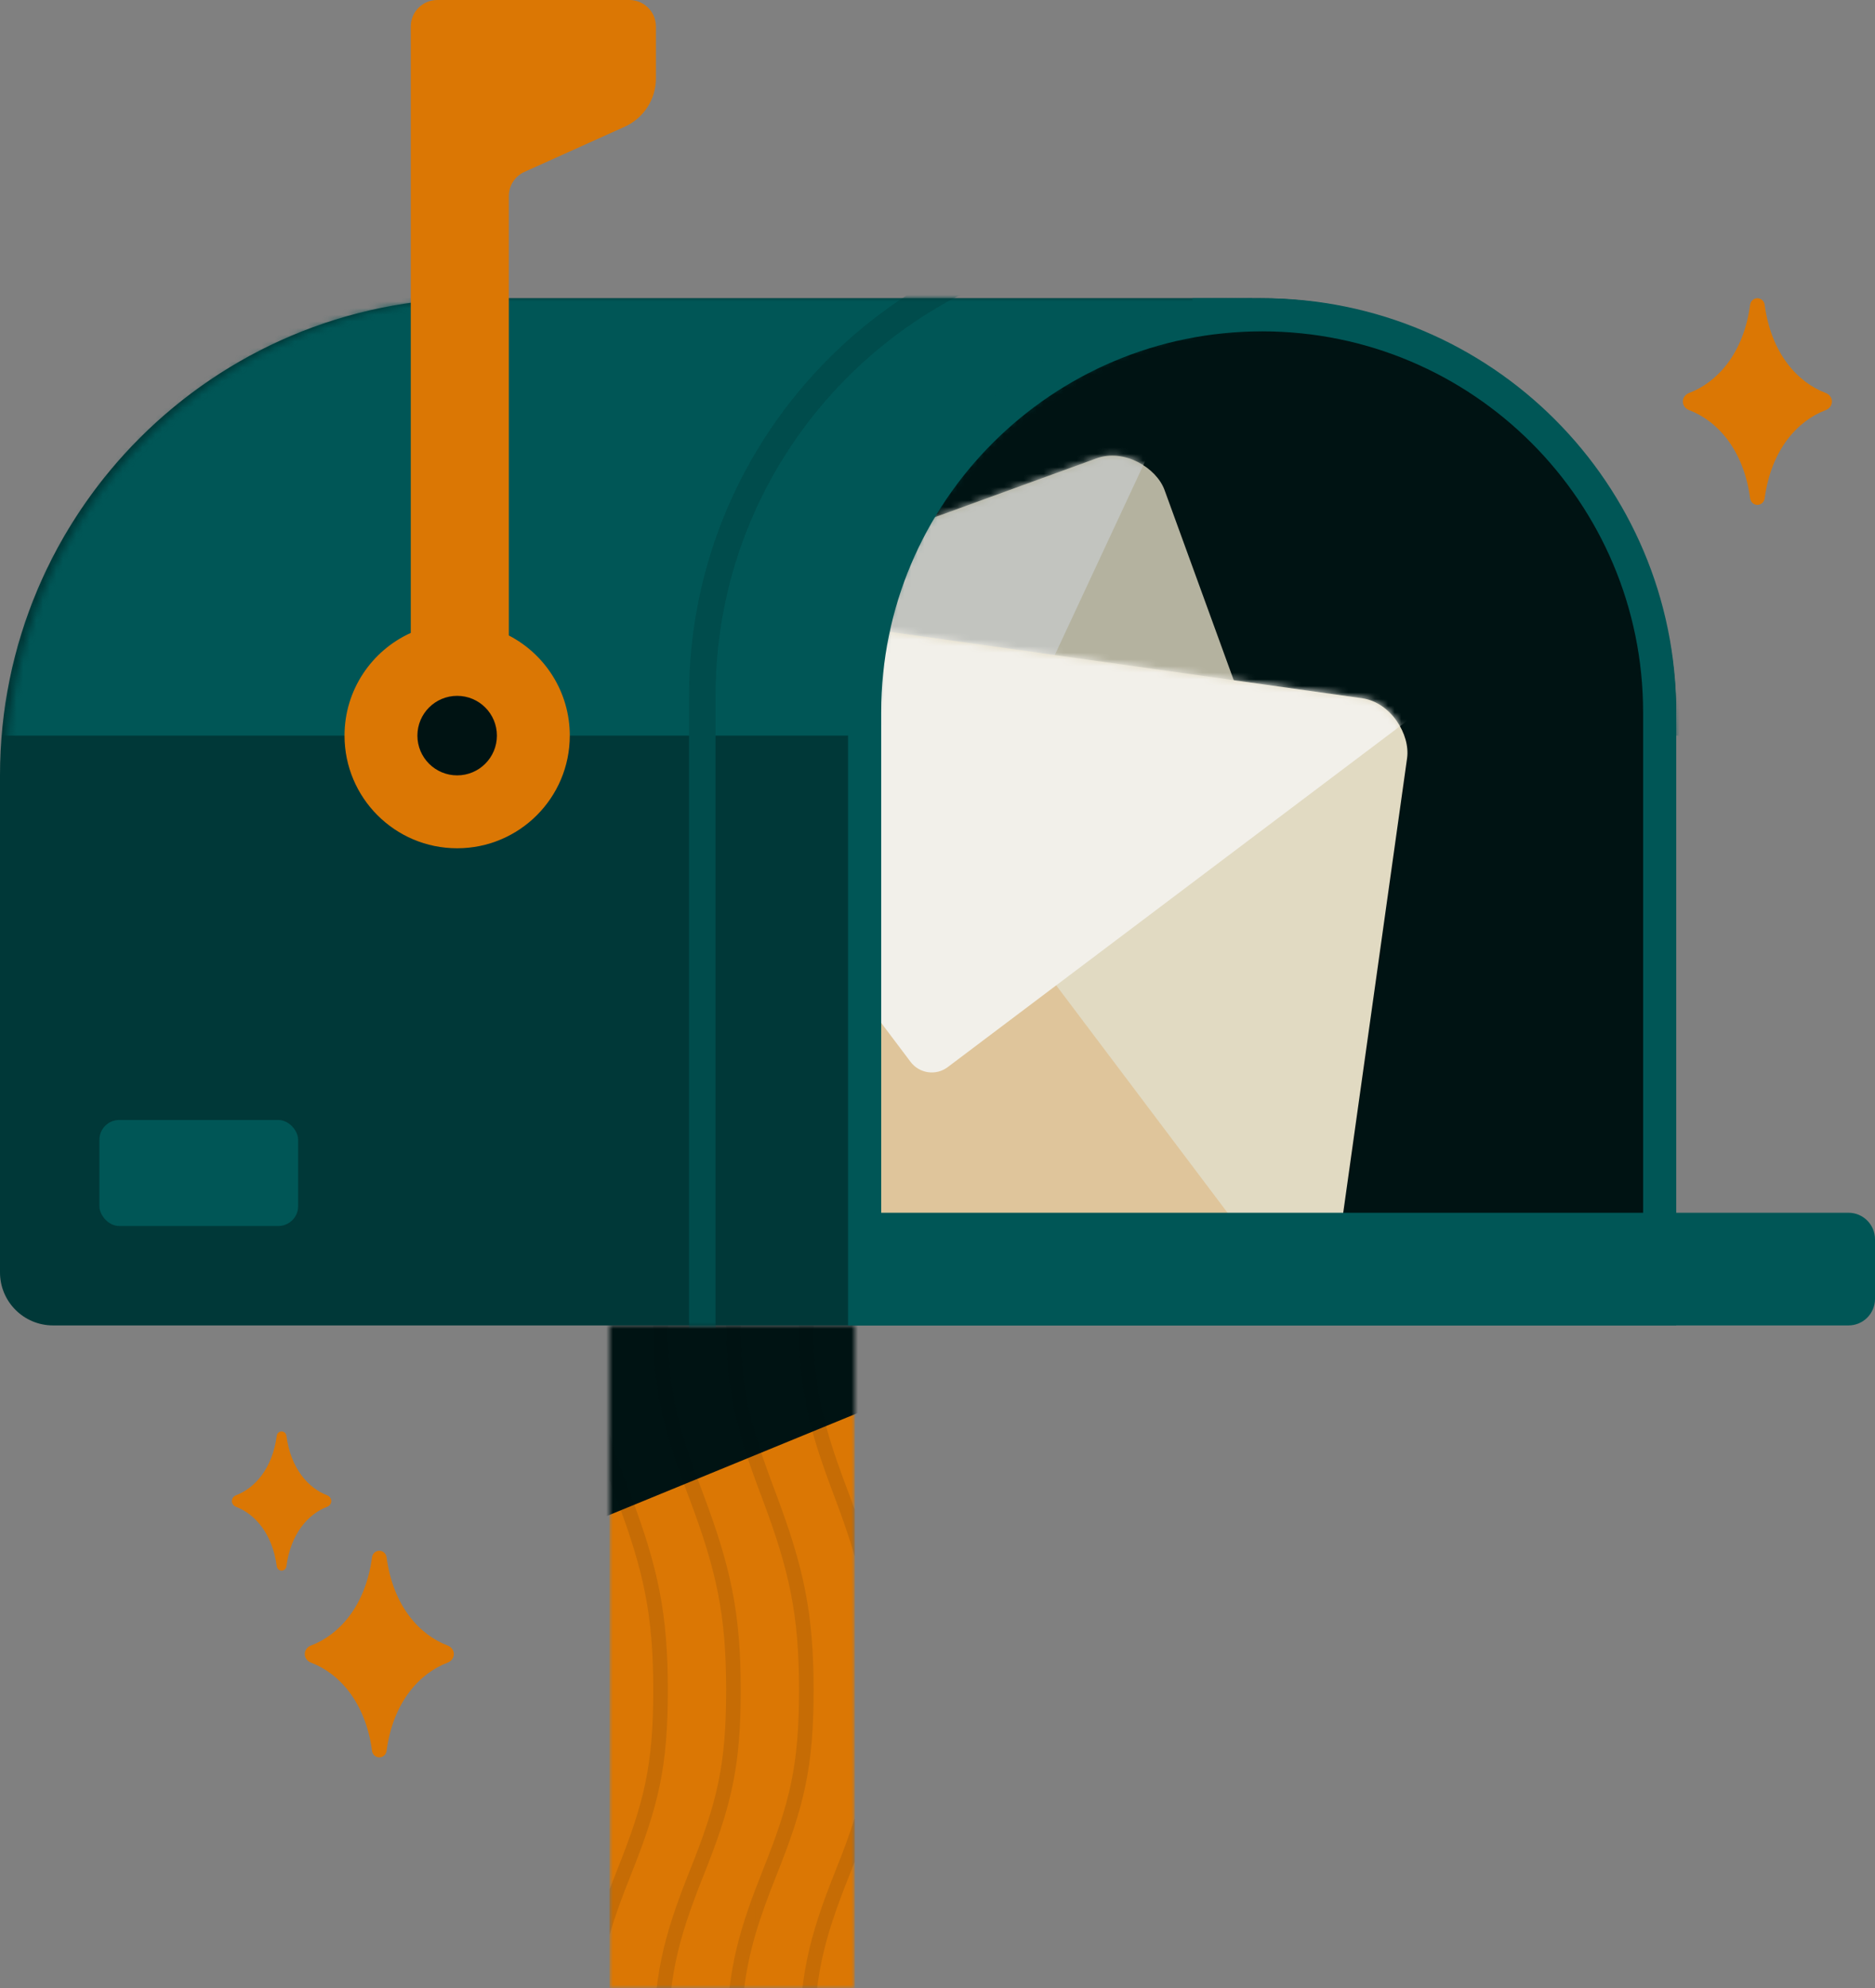 <svg width="283" height="300" viewBox="0 0 283 300" fill="none" xmlns="http://www.w3.org/2000/svg">
<rect x="0" y="0" width="283" height="300" fill="#808080" stroke="none"/>
<mask id="mask0_1737_6407" style="mask-type:alpha" maskUnits="userSpaceOnUse" x="92" y="200" width="37" height="100">
<path d="M92 300H129V200H92V300Z" fill="#DB7704"/>
</mask>
<g mask="url(#mask0_1737_6407)">
<path d="M92 300H129V200H92V300Z" fill="#DB7704"/>
<path d="M91 229L130 213V197H91V229Z" fill="#001313"/>
</g>
<g clip-path="url(#clip0_1737_6407)">
<path opacity="0.1" fill-rule="evenodd" clip-rule="evenodd" d="M92 223.303C92.143 223.695 92.29 224.094 92.442 224.5C92.591 224.898 93.1 226.258 93.17 226.444C97.118 237.004 98.6 243.612 98.6 255C98.6 266.298 97.256 271.898 93.179 282.091C92.758 283.143 92.366 284.148 92 285.117L92 291.964C92.804 289.202 93.86 286.311 95.221 282.909C99.394 272.477 100.8 266.618 100.8 255C100.8 243.312 99.263 236.459 95.23 225.673C95.16 225.486 94.651 224.127 94.503 223.731C93.487 221.008 92.661 218.604 92 216.334L92 223.303ZM114 223.303C110.819 214.583 109.6 208.884 109.6 200L111.8 200C111.8 206.318 112.432 210.947 114 216.334L114 223.303ZM114 285.117C110.737 293.762 109.6 299.553 109.6 310L111.8 310C111.8 302.474 112.396 297.476 114 291.964L114 285.117ZM98.6 200C98.6 209.285 99.931 215.09 103.442 224.5C103.591 224.898 104.1 226.258 104.17 226.444C108.118 237.004 109.6 243.612 109.6 255C109.6 266.298 108.256 271.898 104.179 282.091C100.006 292.523 98.6 298.382 98.6 310L100.8 310C100.8 298.702 102.144 293.102 106.221 282.909C110.394 272.477 111.8 266.618 111.8 255C111.8 243.312 110.263 236.459 106.23 225.673C106.16 225.486 105.651 224.127 105.503 223.731C102.076 214.546 100.8 208.98 100.8 200L98.6 200Z" fill="#001313"/>
<path opacity="0.1" fill-rule="evenodd" clip-rule="evenodd" d="M114 223.303C114.143 223.695 114.291 224.094 114.442 224.5C114.591 224.898 115.1 226.258 115.17 226.444C119.118 237.004 120.6 243.612 120.6 255C120.6 266.298 119.256 271.898 115.179 282.091C114.758 283.143 114.366 284.148 114 285.117L114 291.964C114.804 289.202 115.86 286.311 117.221 282.909C121.394 272.477 122.8 266.618 122.8 255C122.8 243.312 121.263 236.459 117.23 225.673C117.16 225.486 116.651 224.127 116.503 223.731C115.487 221.008 114.661 218.604 114 216.334L114 223.303ZM136 223.303C132.819 214.583 131.6 208.884 131.6 200L133.8 200C133.8 206.318 134.432 210.947 136 216.334L136 223.303ZM136 285.117C132.737 293.762 131.6 299.553 131.6 310L133.8 310C133.8 302.474 134.396 297.476 136 291.964L136 285.117ZM120.6 200C120.6 209.285 121.931 215.09 125.442 224.5C125.591 224.898 126.1 226.258 126.17 226.444C130.118 237.004 131.6 243.612 131.6 255C131.6 266.298 130.256 271.898 126.179 282.091C122.006 292.523 120.6 298.382 120.6 310L122.8 310C122.8 298.702 124.144 293.102 128.221 282.909C132.394 272.477 133.8 266.618 133.8 255C133.8 243.312 132.263 236.459 128.23 225.673C128.16 225.486 127.651 224.127 127.503 223.731C124.076 214.546 122.8 208.98 122.8 200L120.6 200Z" fill="#001313"/>
</g>
<path d="M0 117C0 77.236 32.236 45 72 45H190C224.794 45 253 73.206 253 108V200H8C3.582 200 0 196.418 0 192V117Z" fill="#003838"/>
<mask id="mask1_1737_6407" style="mask-type:alpha" maskUnits="userSpaceOnUse" x="1" y="45" width="252" height="155">
<path d="M1 117C1 77.236 33.236 45 73 45H181C220.765 45 253 77.236 253 117V200H9C4.582 200 1 196.418 1 192V117Z" fill="#005656"/>
</mask>
<g mask="url(#mask1_1737_6407)">
<path d="M-15 111C-15 74.549 14.549 45 51 45H188C224.451 45 254 74.549 254 111V111H-15V111Z" fill="#005656"/>
<path d="M176 35H207C245.66 35 277 66.34 277 105V229H106V105C106 66.34 137.34 35 176 35Z" stroke="#004C4C" stroke-width="4"/>
</g>
<mask id="mask2_1737_6407" style="mask-type:alpha" maskUnits="userSpaceOnUse" x="132" y="49" width="119" height="147">
<path d="M132 108.5C132 75.639 158.639 49 191.5 49V49C224.361 49 251 75.639 251 108.5V196H132V108.5Z" fill="black"/>
</mask>
<g mask="url(#mask2_1737_6407)">
<path d="M132 108.5C132 75.639 158.639 49 191.5 49V49C224.361 49 251 75.639 251 108.5V196H132V108.5Z" fill="#001313"/>
<g opacity="0.8">
<rect x="50.871" y="110.885" width="130" height="88" rx="8" transform="rotate(-20 50.871 110.885)" fill="#E1DAC2"/>
<mask id="mask3_1737_6407" style="mask-type:alpha" maskUnits="userSpaceOnUse" x="53" y="68" width="148" height="124">
<rect x="50.871" y="110.885" width="130" height="88" rx="8" transform="rotate(-20 50.871 110.885)" fill="#E1DAC2"/>
</mask>
<g mask="url(#mask3_1737_6407)">
<path d="M121.205 122.349L80.761 209.081C79.255 212.311 82.406 215.749 85.755 214.53L212.931 168.242C216.279 167.023 216.483 162.364 213.253 160.858L126.521 120.414C124.519 119.48 122.139 120.347 121.205 122.349Z" fill="#87A597"/>
<path d="M136.438 147.66L176.882 60.928C178.388 57.698 175.237 54.26 171.888 55.479L44.712 101.767C41.364 102.986 41.16 107.645 44.39 109.151L131.122 149.595C133.124 150.528 135.504 149.662 136.438 147.66Z" fill="#F2F0EA"/>
</g>
</g>
<rect x="84.756" y="88.382" width="130" height="88" rx="8" transform="rotate(8 84.756 88.382)" fill="#E1DAC2"/>
<mask id="mask4_1737_6407" style="mask-type:alpha" maskUnits="userSpaceOnUse" x="73" y="89" width="140" height="104">
<rect x="84.756" y="88.382" width="130" height="88" rx="8" transform="rotate(8 84.756 88.382)" fill="#E1DAC2"/>
</mask>
<g mask="url(#mask4_1737_6407)">
<path d="M141.475 131.524L65.047 189.117C62.201 191.261 63.369 195.776 66.898 196.272L200.919 215.108C204.447 215.604 206.814 211.585 204.67 208.739L147.077 132.311C145.748 130.547 143.24 130.195 141.475 131.524Z" fill="#DB7704" fill-opacity="0.2"/>
<path d="M143.042 161.024L219.47 103.431C222.316 101.287 221.148 96.772 217.619 96.275L83.599 77.44C80.07 76.944 77.703 80.963 79.848 83.808L137.44 160.236C138.77 162.001 141.278 162.353 143.042 161.024Z" fill="#F2F0EA"/>
</g>
</g>
<path d="M250.5 107.5L250.5 197.5L130.5 197.5L130.5 107.5C130.5 74.363 157.363 47.5 190.5 47.5C223.637 47.5 250.5 74.363 250.5 107.5Z" stroke="#005656" stroke-width="5"/>
<path fill-rule="evenodd" clip-rule="evenodd" d="M62 95.504V4C62 1.791 63.791 0 66 0H95C97.209 0 99 1.791 99 4V11.829C99 14.976 97.155 17.831 94.286 19.124L79.157 25.938C77.722 26.584 76.8 28.012 76.8 29.585V95.891C82.265 98.718 86 104.423 86 111C86 120.389 78.389 128 69 128C59.611 128 52 120.389 52 111C52 104.107 56.103 98.171 62 95.504Z" fill="#DB7704"/>
<circle cx="69" cy="111" r="6" fill="#001313"/>
<path d="M129 183H279C281.209 183 283 184.791 283 187V196C283 198.209 281.209 200 279 200H129V183Z" fill="#005656"/>
<rect x="15" y="169" width="30" height="16" rx="3" fill="#005656"/>
<path d="M56.153 234.982C55.176 242.349 51.161 246.713 46.938 248.299C46.392 248.504 46 249.009 46 249.592C46 250.175 46.392 250.68 46.938 250.885C51.161 252.471 55.176 256.835 56.153 264.202C56.226 264.756 56.691 265.184 57.25 265.184C57.809 265.184 58.274 264.756 58.347 264.202C59.324 256.835 63.339 252.471 67.562 250.885C68.108 250.68 68.5 250.175 68.5 249.592C68.5 249.009 68.108 248.504 67.562 248.299C63.339 246.713 59.324 242.349 58.347 234.982C58.274 234.428 57.809 234 57.25 234C56.691 234 56.226 234.428 56.153 234.982Z" fill="#DB7704"/>
<path d="M41.769 216.655C41.12 221.617 38.446 224.557 35.631 225.627C35.263 225.767 35 226.107 35 226.5C35 226.893 35.263 227.233 35.631 227.373C38.446 228.443 41.12 231.383 41.769 236.345C41.818 236.715 42.127 237 42.5 237C42.873 237 43.182 236.715 43.231 236.345C43.88 231.383 46.554 228.443 49.369 227.373C49.737 227.233 50 226.893 50 226.5C50 226.107 49.737 225.767 49.369 225.627C46.554 224.557 43.88 221.617 43.231 216.655C43.182 216.285 42.873 216 42.5 216C42.127 216 41.818 216.285 41.769 216.655Z" fill="#DB7704"/>
<path d="M264.153 45.982C263.176 53.349 259.161 57.713 254.938 59.299C254.392 59.504 254 60.009 254 60.592C254 61.175 254.392 61.68 254.938 61.885C259.161 63.471 263.176 67.835 264.153 75.202C264.226 75.756 264.691 76.184 265.25 76.184C265.809 76.184 266.274 75.756 266.347 75.202C267.324 67.835 271.339 63.471 275.562 61.885C276.108 61.68 276.5 61.175 276.5 60.592C276.5 60.009 276.108 59.504 275.562 59.299C271.339 57.713 267.324 53.349 266.347 45.982C266.274 45.428 265.809 45 265.25 45C264.691 45 264.226 45.428 264.153 45.982Z" fill="#DB7704"/>
<rect x="180" y="45" width="9" height="3" fill="#005656"/>
<defs>
<clipPath id="clip0_1737_6407">
<rect width="100" height="37" fill="white" transform="translate(129 200) rotate(90)"/>
</clipPath>
</defs>
</svg>
